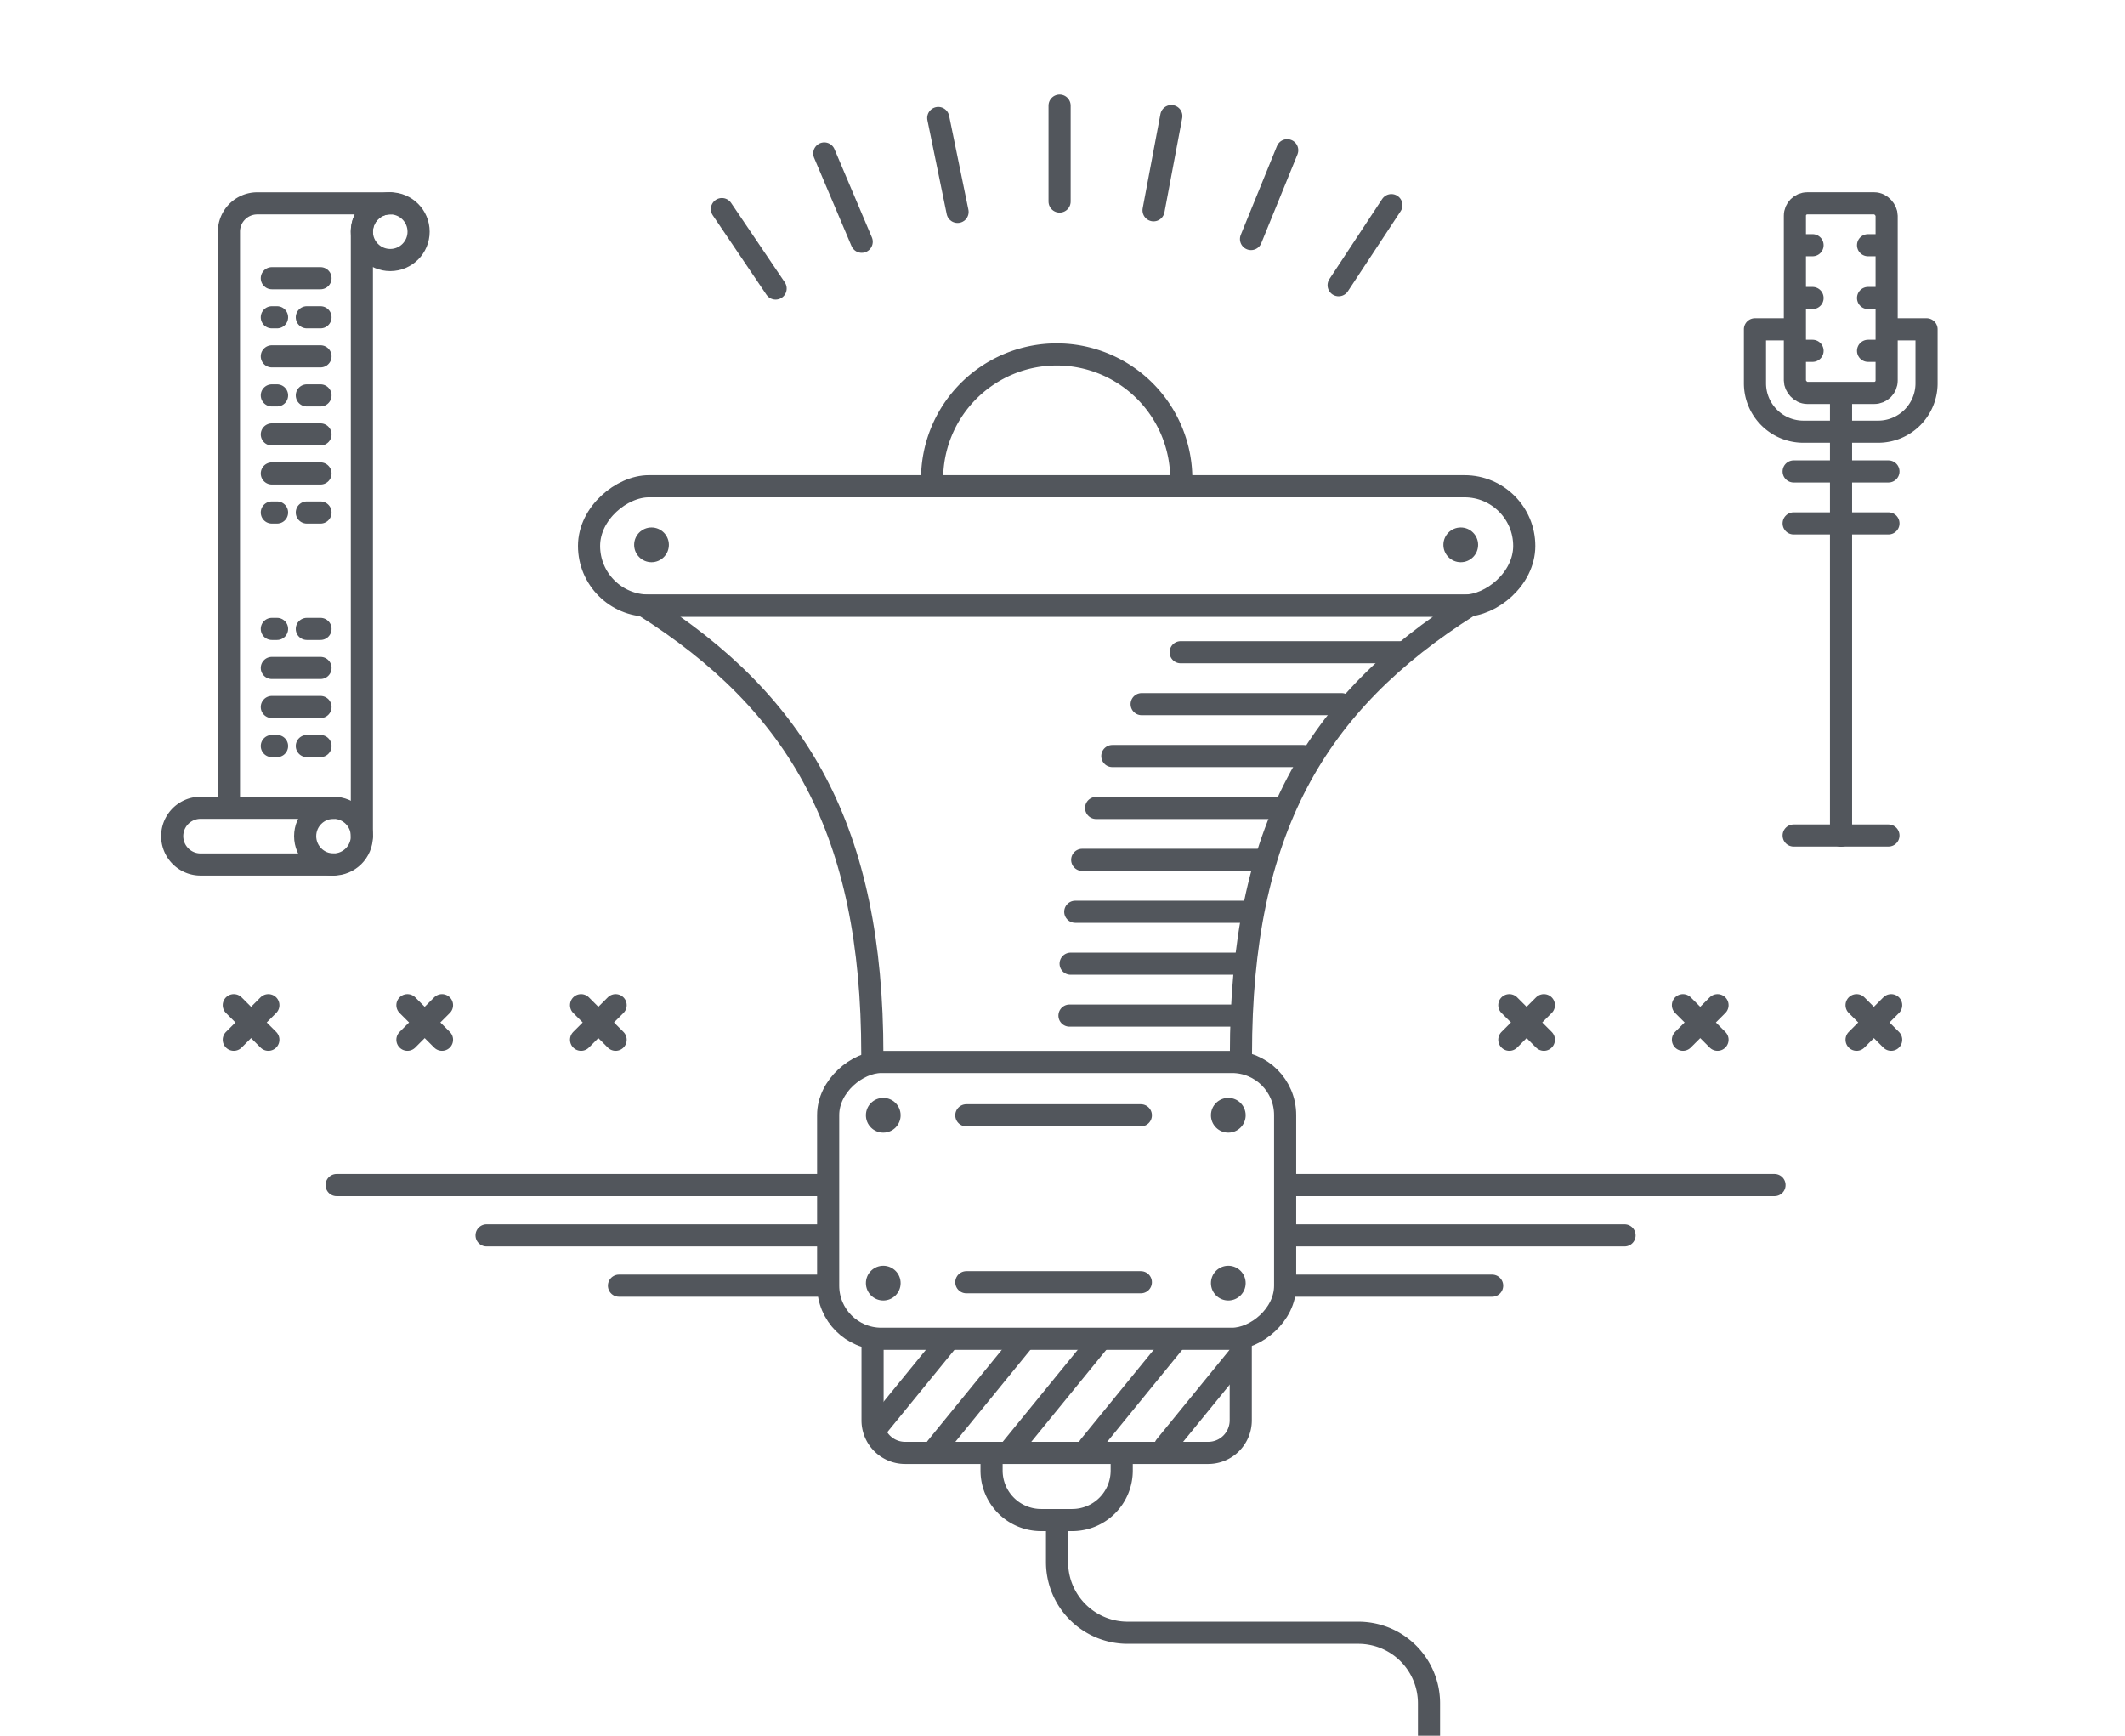 <svg xmlns="http://www.w3.org/2000/svg" viewBox="0 0 240 196"><g id="Layer_2" data-name="Layer 2"><rect width="240" height="196" style="fill:#fff"/></g><g id="Layer_1" data-name="Layer 1"><g><g><line x1="119.675" x2="119.675" y1="11.93" y2="22.758" style="fill:none;stroke:#52565c;stroke-linecap:round;stroke-linejoin:round;stroke-width:2.5px"/><line x1="145.381" x2="141.294" y1="16.968" y2="26.995" style="fill:none;stroke:#52565c;stroke-linecap:round;stroke-linejoin:round;stroke-width:2.5px"/><line x1="93.098" x2="97.324" y1="17.33" y2="27.3" style="fill:none;stroke:#52565c;stroke-linecap:round;stroke-linejoin:round;stroke-width:2.5px"/><line x1="105.971" x2="108.15" y1="13.323" y2="23.93" style="fill:none;stroke:#52565c;stroke-linecap:round;stroke-linejoin:round;stroke-width:2.5px"/><line x1="132.293" x2="130.287" y1="13.11" y2="23.75" style="fill:none;stroke:#52565c;stroke-linecap:round;stroke-linejoin:round;stroke-width:2.5px"/><line x1="157.147" x2="151.189" y1="23.166" y2="32.208" style="fill:none;stroke:#52565c;stroke-linecap:round;stroke-linejoin:round;stroke-width:2.5px"/><line x1="81.537" x2="87.601" y1="23.611" y2="32.581" style="fill:none;stroke:#52565c;stroke-linecap:round;stroke-linejoin:round;stroke-width:2.5px"/></g><rect width="31.261" height="51.612" x="103.712" y="109.742" rx="5.999" transform="translate(-16.206 254.891) rotate(-90)" style="fill:none;stroke:#52565c;stroke-linecap:round;stroke-linejoin:round;stroke-width:2.5px"/><path d="M98.551,151.715v8.674a3.676,3.676,0,0,0,3.676,3.677h34.23a3.677,3.677,0,0,0,3.677-3.677v-8.674" style="fill:none;stroke:#52565c;stroke-linecap:round;stroke-linejoin:round;stroke-width:2.5px"/><path d="M111.992,165.079v.977a5.592,5.592,0,0,0,5.592,5.591H121.1a5.591,5.591,0,0,0,5.591-5.591v-.977" style="fill:none;stroke:#52565c;stroke-linecap:round;stroke-linejoin:round;stroke-width:2.5px"/><rect width="13.476" height="105.62" x="112.604" y="8.837" rx="6.738" transform="translate(57.695 180.989) rotate(-90)" style="fill:none;stroke:#52565c;stroke-linecap:round;stroke-linejoin:round;stroke-width:2.5px"/><path d="M140.156,119.077c0-25.3,8.352-39.659,25.8-50.692H72.725c17.452,11.033,25.8,25.395,25.8,50.692" style="fill:none;stroke:#52565c;stroke-linecap:round;stroke-linejoin:round;stroke-width:2.5px"/><path d="M105.271,54.213q0,.349.018.7H133.4c.011-.231.018-.463.018-.7a14.072,14.072,0,1,0-28.143,0Z" style="fill:none;stroke:#52565c;stroke-linecap:round;stroke-linejoin:round;stroke-width:2.5px"/><g><line x1="168.527" x2="146" y1="145.18" y2="145.18" style="fill:none;stroke:#52565c;stroke-linecap:round;stroke-linejoin:round;stroke-width:2.5px"/><line x1="183.482" x2="146" y1="139.501" y2="139.501" style="fill:none;stroke:#52565c;stroke-linecap:round;stroke-linejoin:round;stroke-width:2.5px"/><line x1="200.418" x2="146" y1="133.821" y2="133.821" style="fill:none;stroke:#52565c;stroke-linecap:round;stroke-linejoin:round;stroke-width:2.5px"/></g><g><line x1="69.911" x2="92.438" y1="145.18" y2="145.18" style="fill:none;stroke:#52565c;stroke-linecap:round;stroke-linejoin:round;stroke-width:2.5px"/><line x1="54.957" x2="92.438" y1="139.501" y2="139.501" style="fill:none;stroke:#52565c;stroke-linecap:round;stroke-linejoin:round;stroke-width:2.5px"/><line x1="38.02" x2="92.438" y1="133.821" y2="133.821" style="fill:none;stroke:#52565c;stroke-linecap:round;stroke-linejoin:round;stroke-width:2.5px"/></g><g><g><g><line x1="174.371" x2="170.467" y1="117.41" y2="113.505" style="fill:none;stroke:#52565c;stroke-linecap:round;stroke-linejoin:round;stroke-width:2.5px"/><line x1="174.371" x2="170.467" y1="113.505" y2="117.41" style="fill:none;stroke:#52565c;stroke-linecap:round;stroke-linejoin:round;stroke-width:2.5px"/></g><g><line x1="193.982" x2="190.077" y1="117.41" y2="113.505" style="fill:none;stroke:#52565c;stroke-linecap:round;stroke-linejoin:round;stroke-width:2.5px"/><line x1="193.982" x2="190.077" y1="113.505" y2="117.41" style="fill:none;stroke:#52565c;stroke-linecap:round;stroke-linejoin:round;stroke-width:2.5px"/></g><g><line x1="213.592" x2="209.688" y1="117.41" y2="113.505" style="fill:none;stroke:#52565c;stroke-linecap:round;stroke-linejoin:round;stroke-width:2.5px"/><line x1="213.592" x2="209.688" y1="113.505" y2="117.41" style="fill:none;stroke:#52565c;stroke-linecap:round;stroke-linejoin:round;stroke-width:2.5px"/></g></g><g><g><line x1="30.312" x2="26.408" y1="117.41" y2="113.505" style="fill:none;stroke:#52565c;stroke-linecap:round;stroke-linejoin:round;stroke-width:2.5px"/><line x1="30.312" x2="26.408" y1="113.505" y2="117.41" style="fill:none;stroke:#52565c;stroke-linecap:round;stroke-linejoin:round;stroke-width:2.5px"/></g><g><line x1="49.923" x2="46.018" y1="117.41" y2="113.505" style="fill:none;stroke:#52565c;stroke-linecap:round;stroke-linejoin:round;stroke-width:2.5px"/><line x1="49.923" x2="46.018" y1="113.505" y2="117.41" style="fill:none;stroke:#52565c;stroke-linecap:round;stroke-linejoin:round;stroke-width:2.5px"/></g><g><line x1="69.533" x2="65.629" y1="117.41" y2="113.505" style="fill:none;stroke:#52565c;stroke-linecap:round;stroke-linejoin:round;stroke-width:2.5px"/><line x1="69.533" x2="65.629" y1="113.505" y2="117.41" style="fill:none;stroke:#52565c;stroke-linecap:round;stroke-linejoin:round;stroke-width:2.5px"/></g></g></g><path d="M119.387,172.428V176.4a7.972,7.972,0,0,0,7.972,7.972h26.064a7.973,7.973,0,0,1,7.973,7.973v3.673" style="fill:none;stroke:#52565c;stroke-linecap:round;stroke-linejoin:round;stroke-width:2.5px"/><g><line x1="106.954" x2="99.115" y1="151.482" y2="161.096" style="fill:none;stroke:#52565c;stroke-linecap:round;stroke-linejoin:round;stroke-width:2.5px"/><line x1="115.529" x2="105.766" y1="151.482" y2="163.455" style="fill:none;stroke:#52565c;stroke-linecap:round;stroke-linejoin:round;stroke-width:2.5px"/><line x1="124.103" x2="114.208" y1="151.482" y2="163.618" style="fill:none;stroke:#52565c;stroke-linecap:round;stroke-linejoin:round;stroke-width:2.5px"/><line x1="132.678" x2="123.033" y1="151.482" y2="163.311" style="fill:none;stroke:#52565c;stroke-linecap:round;stroke-linejoin:round;stroke-width:2.5px"/><line x1="139.883" x2="131.603" y1="153.162" y2="163.317" style="fill:none;stroke:#52565c;stroke-linecap:round;stroke-linejoin:round;stroke-width:2.5px"/></g><circle cx="99.76" cy="125.938" r="1.961" style="fill:#52565c"/><circle cx="73.585" cy="61.526" r="1.961" style="fill:#52565c"/><circle cx="164.982" cy="61.526" r="1.961" style="fill:#52565c"/><circle cx="99.76" cy="144.893" r="1.961" style="fill:#52565c"/><circle cx="138.728" cy="125.938" r="1.961" style="fill:#52565c"/><circle cx="138.728" cy="144.893" r="1.961" style="fill:#52565c"/><line x1="109.141" x2="128.851" y1="144.792" y2="144.792" style="fill:none;stroke:#52565c;stroke-linecap:round;stroke-linejoin:round;stroke-width:2.5px"/><line x1="109.141" x2="128.851" y1="125.943" y2="125.943" style="fill:none;stroke:#52565c;stroke-linecap:round;stroke-linejoin:round;stroke-width:2.5px"/><line x1="133.347" x2="158.497" y1="73.651" y2="73.651" style="fill:none;stroke:#52565c;stroke-linecap:round;stroke-linejoin:round;stroke-width:2.5px"/><line x1="128.942" x2="151.527" y1="79.513" y2="79.513" style="fill:none;stroke:#52565c;stroke-linecap:round;stroke-linejoin:round;stroke-width:2.5px"/><line x1="125.63" x2="147.211" y1="85.374" y2="85.374" style="fill:none;stroke:#52565c;stroke-linecap:round;stroke-linejoin:round;stroke-width:2.5px"/><line x1="123.799" x2="144.726" y1="91.236" y2="91.236" style="fill:none;stroke:#52565c;stroke-linecap:round;stroke-linejoin:round;stroke-width:2.5px"/><line x1="122.229" x2="142.895" y1="97.097" y2="97.097" style="fill:none;stroke:#52565c;stroke-linecap:round;stroke-linejoin:round;stroke-width:2.5px"/><line x1="121.445" x2="141.325" y1="102.959" y2="102.959" style="fill:none;stroke:#52565c;stroke-linecap:round;stroke-linejoin:round;stroke-width:2.5px"/><line x1="120.921" x2="140.279" y1="108.82" y2="108.82" style="fill:none;stroke:#52565c;stroke-linecap:round;stroke-linejoin:round;stroke-width:2.5px"/><line x1="120.791" x2="140.017" y1="114.682" y2="114.682" style="fill:none;stroke:#52565c;stroke-linecap:round;stroke-linejoin:round;stroke-width:2.5px"/><g><line x1="213.285" x2="202.58" y1="94.347" y2="94.347" style="fill:none;stroke:#52565c;stroke-linecap:round;stroke-linejoin:round;stroke-width:2.5px"/><g><line x1="207.932" x2="207.932" y1="94.368" y2="44.534" style="fill:none;stroke:#52565c;stroke-linecap:round;stroke-linejoin:round;stroke-width:2.5px"/><line x1="213.285" x2="202.58" y1="59.104" y2="59.104" style="fill:none;stroke:#52565c;stroke-linecap:round;stroke-linejoin:round;stroke-width:2.5px"/><line x1="213.285" x2="202.58" y1="53.238" y2="53.238" style="fill:none;stroke:#52565c;stroke-linecap:round;stroke-linejoin:round;stroke-width:2.5px"/><rect width="10.361" height="21.408" x="202.721" y="22.961" rx="1.397" style="fill:none;stroke:#52565c;stroke-linecap:round;stroke-linejoin:round;stroke-width:2.5px"/><path d="M202.412,37.186h-4.2v6.093a5.47,5.47,0,0,0,5.469,5.47h8.439a5.469,5.469,0,0,0,5.469-5.47V37.186h-4.1" style="fill:none;stroke:#52565c;stroke-linecap:round;stroke-linejoin:round;stroke-width:2.5px"/><g><line x1="210.984" x2="212.503" y1="27.692" y2="27.692" style="fill:none;stroke:#52565c;stroke-linecap:round;stroke-linejoin:round;stroke-width:2.5px"/><line x1="210.984" x2="212.503" y1="33.653" y2="33.653" style="fill:none;stroke:#52565c;stroke-linecap:round;stroke-linejoin:round;stroke-width:2.5px"/><line x1="210.984" x2="212.503" y1="39.614" y2="39.614" style="fill:none;stroke:#52565c;stroke-linecap:round;stroke-linejoin:round;stroke-width:2.5px"/></g><g><line x1="203.195" x2="204.714" y1="27.692" y2="27.692" style="fill:none;stroke:#52565c;stroke-linecap:round;stroke-linejoin:round;stroke-width:2.5px"/><line x1="203.195" x2="204.714" y1="33.653" y2="33.653" style="fill:none;stroke:#52565c;stroke-linecap:round;stroke-linejoin:round;stroke-width:2.5px"/><line x1="203.195" x2="204.714" y1="39.614" y2="39.614" style="fill:none;stroke:#52565c;stroke-linecap:round;stroke-linejoin:round;stroke-width:2.5px"/></g></g></g><g><g><circle cx="44.077" cy="26.164" r="3.203" style="fill:none;stroke:#52565c;stroke-linecap:round;stroke-linejoin:round;stroke-width:2.5px"/><path d="M40.874,94.419V26.164a3.2,3.2,0,0,1,3.2-3.2H29.061a3.2,3.2,0,0,0-3.2,3.2V90.546" style="fill:none;stroke:#52565c;stroke-linecap:round;stroke-linejoin:round;stroke-width:2.5px"/><g><path d="M37.671,91.217H22.656a3.2,3.2,0,1,0,0,6.405H37.671" style="fill:none;stroke:#52565c;stroke-linecap:round;stroke-linejoin:round;stroke-width:2.5px"/><circle cx="37.671" cy="94.419" r="3.203" style="fill:none;stroke:#52565c;stroke-linecap:round;stroke-linejoin:round;stroke-width:2.5px"/></g></g><g><line x1="30.705" x2="36.201" y1="31.419" y2="31.419" style="fill:none;stroke:#52565c;stroke-linecap:round;stroke-linejoin:round;stroke-width:2.5px"/><line x1="30.705" x2="31.294" y1="35.828" y2="35.828" style="fill:none;stroke:#52565c;stroke-linecap:round;stroke-linejoin:round;stroke-width:2.5px"/><line x1="30.705" x2="36.201" y1="40.237" y2="40.237" style="fill:none;stroke:#52565c;stroke-linecap:round;stroke-linejoin:round;stroke-width:2.5px"/><line x1="30.705" x2="31.294" y1="44.647" y2="44.647" style="fill:none;stroke:#52565c;stroke-linecap:round;stroke-linejoin:round;stroke-width:2.5px"/><line x1="30.705" x2="36.201" y1="49.056" y2="49.056" style="fill:none;stroke:#52565c;stroke-linecap:round;stroke-linejoin:round;stroke-width:2.5px"/><line x1="30.705" x2="36.201" y1="53.465" y2="53.465" style="fill:none;stroke:#52565c;stroke-linecap:round;stroke-linejoin:round;stroke-width:2.5px"/><line x1="30.705" x2="31.294" y1="57.874" y2="57.874" style="fill:none;stroke:#52565c;stroke-linecap:round;stroke-linejoin:round;stroke-width:2.5px"/><line x1="34.657" x2="36.201" y1="35.828" y2="35.828" style="fill:none;stroke:#52565c;stroke-linecap:round;stroke-linejoin:round;stroke-width:2.5px"/><line x1="34.657" x2="36.201" y1="44.647" y2="44.647" style="fill:none;stroke:#52565c;stroke-linecap:round;stroke-linejoin:round;stroke-width:2.5px"/><line x1="34.657" x2="36.201" y1="57.874" y2="57.874" style="fill:none;stroke:#52565c;stroke-linecap:round;stroke-linejoin:round;stroke-width:2.5px"/><line x1="30.705" x2="31.294" y1="71.016" y2="71.016" style="fill:none;stroke:#52565c;stroke-linecap:round;stroke-linejoin:round;stroke-width:2.5px"/><line x1="30.705" x2="36.201" y1="75.425" y2="75.425" style="fill:none;stroke:#52565c;stroke-linecap:round;stroke-linejoin:round;stroke-width:2.5px"/><line x1="30.705" x2="36.201" y1="79.834" y2="79.834" style="fill:none;stroke:#52565c;stroke-linecap:round;stroke-linejoin:round;stroke-width:2.5px"/><line x1="30.705" x2="31.294" y1="84.244" y2="84.244" style="fill:none;stroke:#52565c;stroke-linecap:round;stroke-linejoin:round;stroke-width:2.5px"/><line x1="34.657" x2="36.201" y1="71.016" y2="71.016" style="fill:none;stroke:#52565c;stroke-linecap:round;stroke-linejoin:round;stroke-width:2.5px"/><line x1="34.657" x2="36.201" y1="84.244" y2="84.244" style="fill:none;stroke:#52565c;stroke-linecap:round;stroke-linejoin:round;stroke-width:2.5px"/></g></g></g></g></svg>